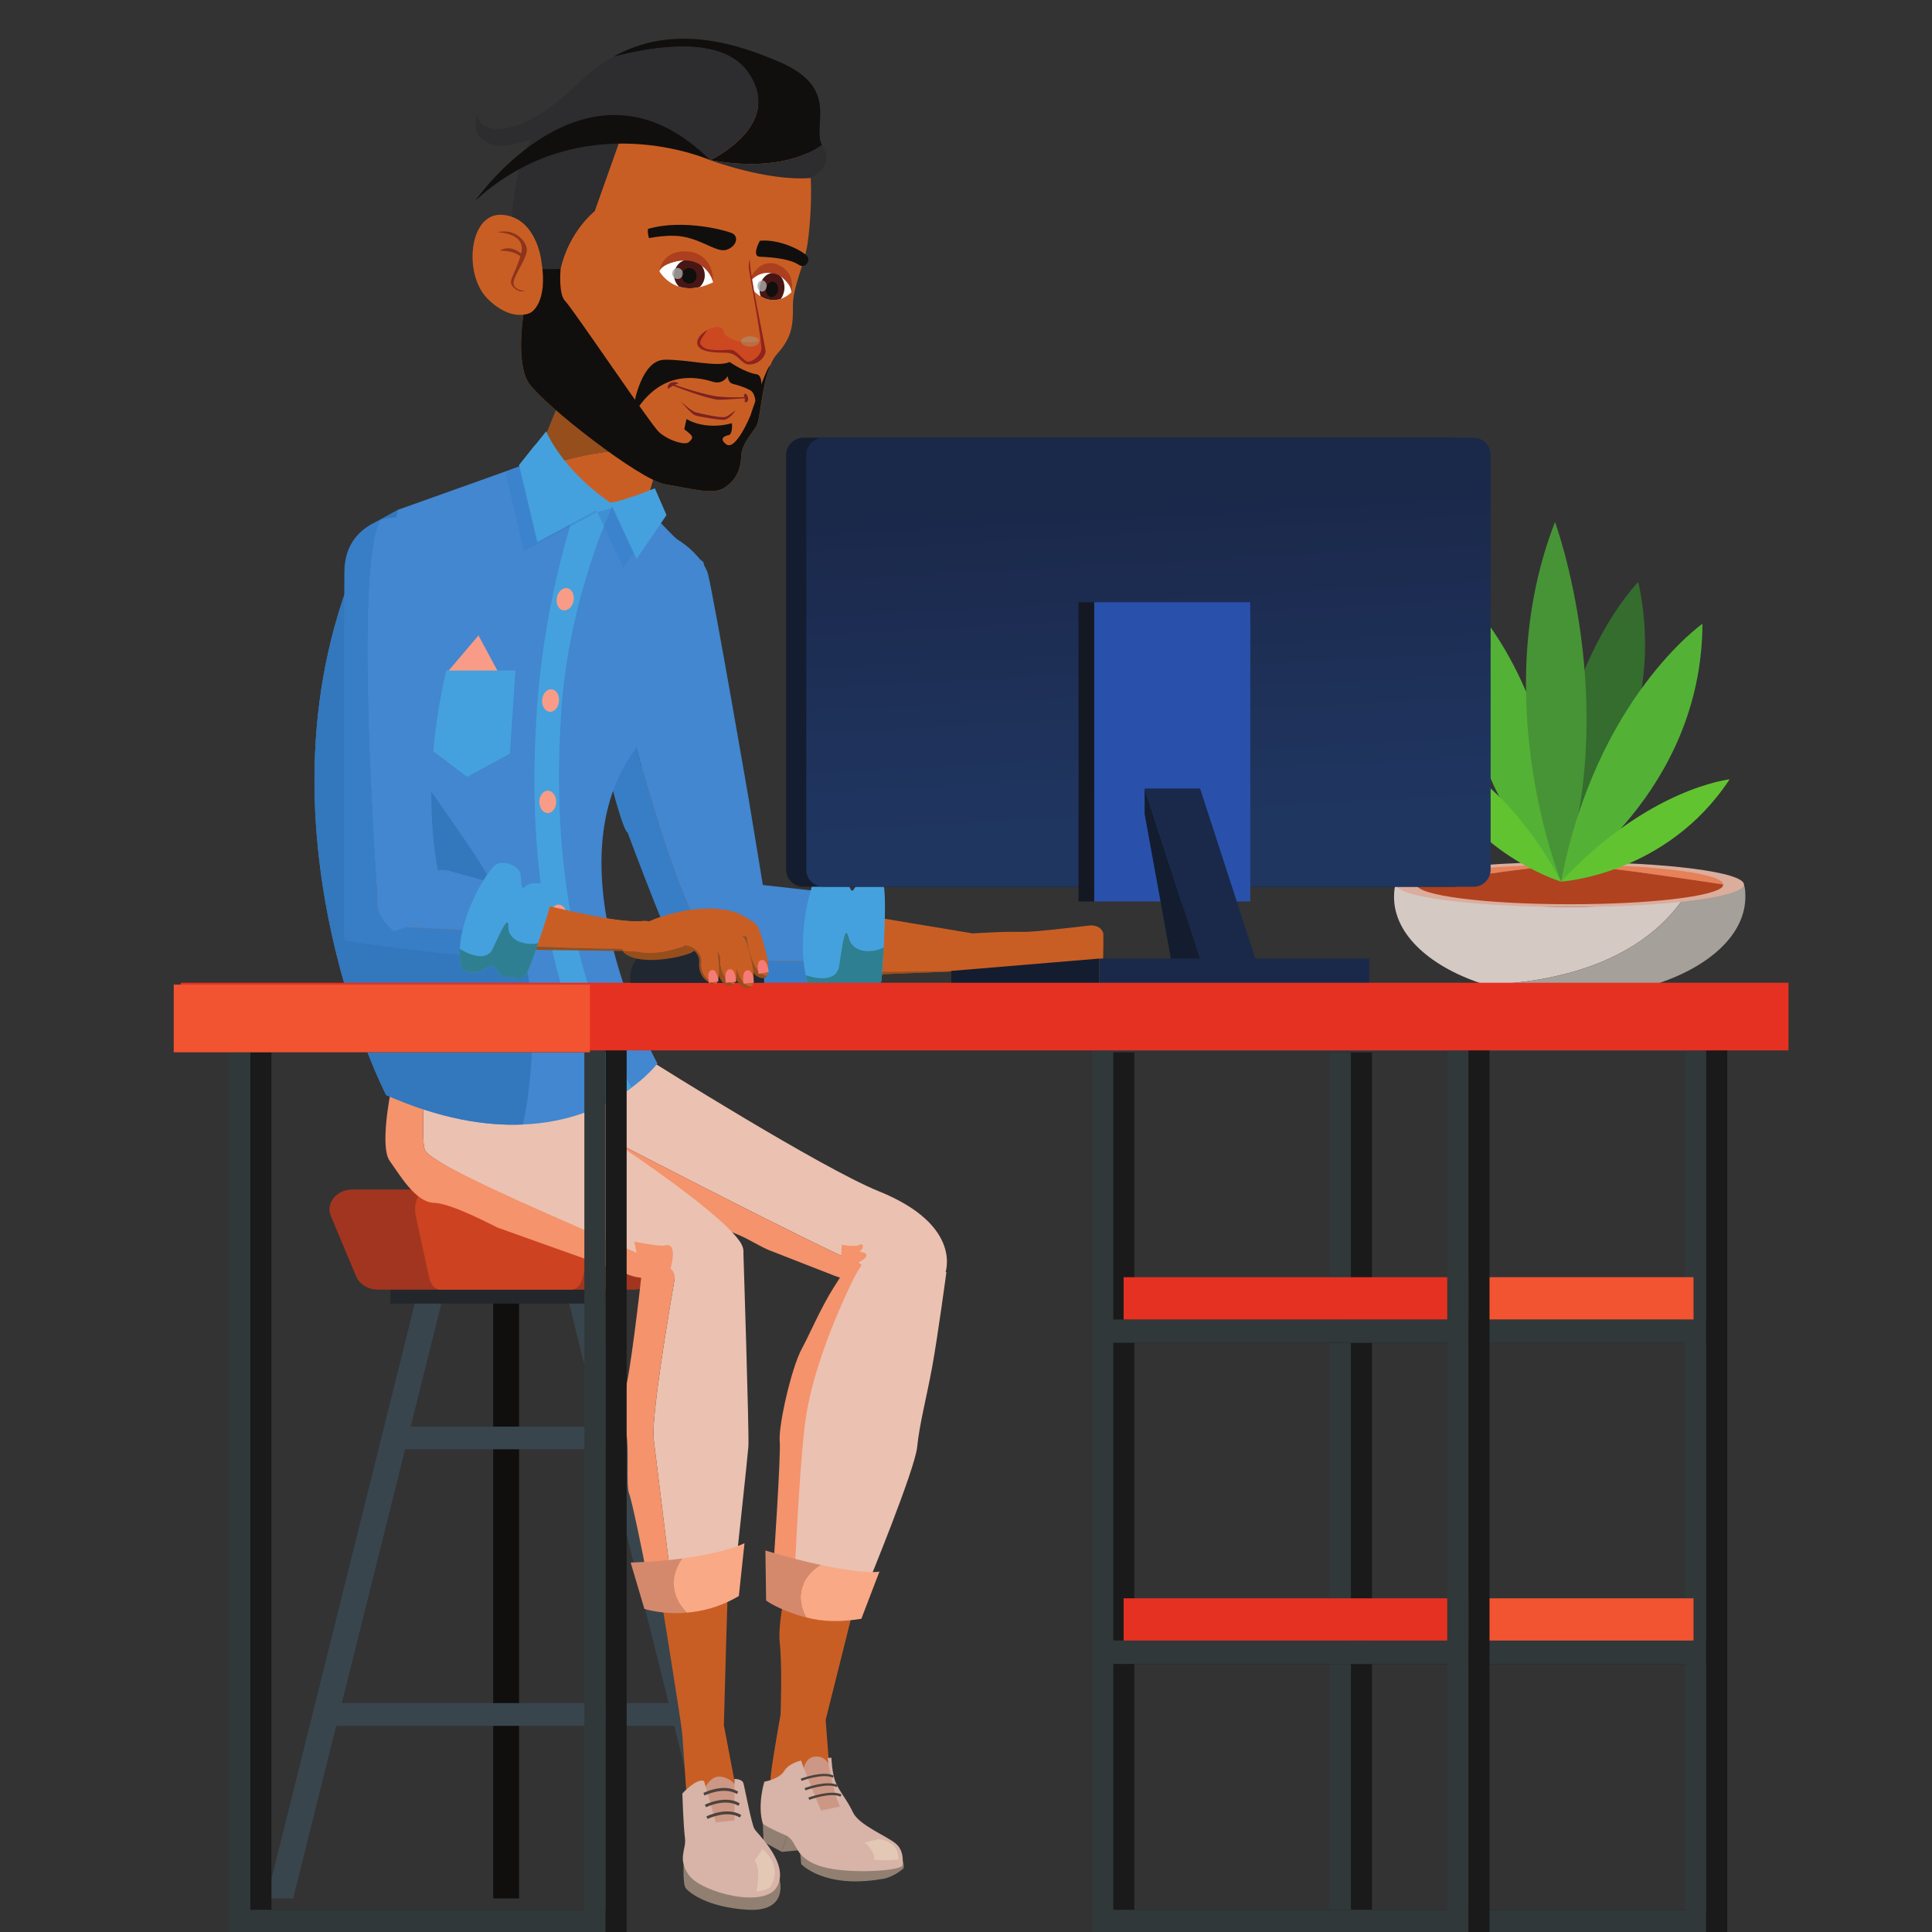 <svg xmlns="http://www.w3.org/2000/svg" xmlns:xlink="http://www.w3.org/1999/xlink" width="80" zoomAndPan="magnify" viewBox="0 0 60 60" height="80" preserveAspectRatio="xMidYMid meet" version="1.0"><rect x="0" y="0" width="60" height="60" fill="#333333" stroke="none"/><defs><clipPath id="3ead59be21"><path d="M 25.027 13.449 L 46.328 13.449 L 46.328 27.68 L 25.027 27.68 Z M 25.027 13.449 " clip-rule="nonzero"/></clipPath><clipPath id="62196a6d66"><path d="M 45.758 13.594 L 25.574 13.594 C 25.281 13.594 25.039 13.836 25.039 14.129 L 25.039 27.004 C 25.039 27.301 25.281 27.539 25.574 27.539 L 45.758 27.539 C 46.055 27.539 46.293 27.301 46.293 27.004 L 46.293 14.129 C 46.293 13.836 46.055 13.594 45.758 13.594 Z M 45.758 13.594 " clip-rule="nonzero"/></clipPath><clipPath id="a9b4729b86"><path d="M 45.758 13.594 L 25.574 13.594 C 25.281 13.594 25.039 13.836 25.039 14.129 L 25.039 27.004 C 25.039 27.301 25.281 27.539 25.574 27.539 L 45.758 27.539 C 46.055 27.539 46.293 27.301 46.293 27.004 L 46.293 14.129 C 46.293 13.836 46.055 13.594 45.758 13.594 " clip-rule="nonzero"/></clipPath><clipPath id="60c01a9491"><path d="M 46.23 12.426 L 24.262 13.637 L 25.105 28.711 L 47.07 27.496 Z M 46.23 12.426 " clip-rule="nonzero"/></clipPath><linearGradient x1="-0.179" gradientTransform="matrix(0.597, 10.699, -10.752, 0.594, 35.356, 14.946)" y1="0" x2="1.23" gradientUnits="userSpaceOnUse" y2="0" id="3e7d8cf465"><stop stop-opacity="1" stop-color="rgb(10.199%, 16.1%, 28.999%)" offset="0"/><stop stop-opacity="1" stop-color="rgb(10.199%, 16.1%, 28.999%)" offset="0.125"/><stop stop-opacity="1" stop-color="rgb(10.199%, 16.1%, 28.999%)" offset="0.156"/><stop stop-opacity="1" stop-color="rgb(10.199%, 16.1%, 29.005%)" offset="0.172"/><stop stop-opacity="1" stop-color="rgb(10.199%, 16.1%, 29.205%)" offset="0.188"/><stop stop-opacity="1" stop-color="rgb(10.223%, 16.1%, 29.399%)" offset="0.195"/><stop stop-opacity="1" stop-color="rgb(10.423%, 16.1%, 29.417%)" offset="0.203"/><stop stop-opacity="1" stop-color="rgb(10.599%, 16.113%, 29.617%)" offset="0.211"/><stop stop-opacity="1" stop-color="rgb(10.599%, 16.313%, 29.803%)" offset="0.219"/><stop stop-opacity="1" stop-color="rgb(10.599%, 16.499%, 30.003%)" offset="0.234"/><stop stop-opacity="1" stop-color="rgb(10.599%, 16.499%, 30.214%)" offset="0.25"/><stop stop-opacity="1" stop-color="rgb(10.599%, 16.51%, 30.415%)" offset="0.258"/><stop stop-opacity="1" stop-color="rgb(10.599%, 16.71%, 30.6%)" offset="0.266"/><stop stop-opacity="1" stop-color="rgb(10.599%, 16.899%, 30.621%)" offset="0.281"/><stop stop-opacity="1" stop-color="rgb(10.616%, 16.899%, 30.821%)" offset="0.289"/><stop stop-opacity="1" stop-color="rgb(10.815%, 16.899%, 31%)" offset="0.297"/><stop stop-opacity="1" stop-color="rgb(10.999%, 16.899%, 31.007%)" offset="0.305"/><stop stop-opacity="1" stop-color="rgb(10.999%, 16.902%, 31.207%)" offset="0.312"/><stop stop-opacity="1" stop-color="rgb(10.999%, 17.102%, 31.4%)" offset="0.316"/><stop stop-opacity="1" stop-color="rgb(10.999%, 17.299%, 31.4%)" offset="0.32"/><stop stop-opacity="1" stop-color="rgb(10.999%, 17.299%, 31.409%)" offset="0.328"/><stop stop-opacity="1" stop-color="rgb(10.999%, 17.299%, 31.609%)" offset="0.344"/><stop stop-opacity="1" stop-color="rgb(10.999%, 17.299%, 31.812%)" offset="0.359"/><stop stop-opacity="1" stop-color="rgb(11.006%, 17.305%, 32.011%)" offset="0.375"/><stop stop-opacity="1" stop-color="rgb(11.208%, 17.465%, 32.349%)" offset="0.406"/><stop stop-opacity="1" stop-color="rgb(11.4%, 17.81%, 32.512%)" offset="0.422"/><stop stop-opacity="1" stop-color="rgb(11.4%, 17.999%, 32.715%)" offset="0.438"/><stop stop-opacity="1" stop-color="rgb(11.4%, 17.999%, 33.102%)" offset="0.441"/><stop stop-opacity="1" stop-color="rgb(11.4%, 17.999%, 33.299%)" offset="0.445"/><stop stop-opacity="1" stop-color="rgb(11.4%, 17.999%, 33.299%)" offset="0.453"/><stop stop-opacity="1" stop-color="rgb(11.409%, 18.008%, 33.299%)" offset="0.469"/><stop stop-opacity="1" stop-color="rgb(11.609%, 18.208%, 33.304%)" offset="0.477"/><stop stop-opacity="1" stop-color="rgb(11.8%, 18.399%, 33.504%)" offset="0.484"/><stop stop-opacity="1" stop-color="rgb(11.8%, 18.407%, 33.707%)" offset="0.5"/><stop stop-opacity="1" stop-color="rgb(11.8%, 18.607%, 33.907%)" offset="0.516"/><stop stop-opacity="1" stop-color="rgb(11.8%, 18.799%, 34.125%)" offset="0.523"/><stop stop-opacity="1" stop-color="rgb(11.8%, 18.799%, 34.325%)" offset="0.531"/><stop stop-opacity="1" stop-color="rgb(11.8%, 18.805%, 34.499%)" offset="0.547"/><stop stop-opacity="1" stop-color="rgb(11.8%, 19.005%, 34.5%)" offset="0.562"/><stop stop-opacity="1" stop-color="rgb(11.8%, 19.199%, 34.605%)" offset="0.57"/><stop stop-opacity="1" stop-color="rgb(11.8%, 19.199%, 34.805%)" offset="0.578"/><stop stop-opacity="1" stop-color="rgb(11.8%, 19.203%, 34.904%)" offset="0.594"/><stop stop-opacity="1" stop-color="rgb(11.8%, 19.405%, 35.104%)" offset="0.609"/><stop stop-opacity="1" stop-color="rgb(11.8%, 19.6%, 35.32%)" offset="0.617"/><stop stop-opacity="1" stop-color="rgb(11.8%, 19.6%, 35.519%)" offset="0.625"/><stop stop-opacity="1" stop-color="rgb(11.8%, 19.609%, 35.71%)" offset="0.656"/><stop stop-opacity="1" stop-color="rgb(11.8%, 19.809%, 35.913%)" offset="0.688"/><stop stop-opacity="1" stop-color="rgb(11.8%, 20.021%, 36.302%)" offset="0.691"/><stop stop-opacity="1" stop-color="rgb(11.8%, 20.044%, 36.499%)" offset="0.695"/><stop stop-opacity="1" stop-color="rgb(11.809%, 20.221%, 36.499%)" offset="0.703"/><stop stop-opacity="1" stop-color="rgb(12.009%, 20.399%, 36.507%)" offset="0.719"/><stop stop-opacity="1" stop-color="rgb(12.199%, 20.399%, 36.707%)" offset="0.734"/><stop stop-opacity="1" stop-color="rgb(12.199%, 20.413%, 36.914%)" offset="0.75"/><stop stop-opacity="1" stop-color="rgb(12.199%, 20.613%, 37.115%)" offset="0.766"/><stop stop-opacity="1" stop-color="rgb(12.199%, 20.799%, 37.451%)" offset="0.781"/><stop stop-opacity="1" stop-color="rgb(12.199%, 20.804%, 37.599%)" offset="0.797"/><stop stop-opacity="1" stop-color="rgb(12.199%, 21.004%, 37.599%)" offset="0.812"/><stop stop-opacity="1" stop-color="rgb(12.199%, 21.199%, 37.704%)" offset="0.82"/><stop stop-opacity="1" stop-color="rgb(12.199%, 21.199%, 37.904%)" offset="0.828"/><stop stop-opacity="1" stop-color="rgb(12.199%, 21.199%, 37.999%)" offset="0.844"/><stop stop-opacity="1" stop-color="rgb(12.199%, 21.199%, 37.999%)" offset="0.875"/><stop stop-opacity="1" stop-color="rgb(12.199%, 21.199%, 37.999%)" offset="1"/></linearGradient><clipPath id="648b92dbc1"><path d="M 5.344 30 L 55.594 30 L 55.594 33 L 5.344 33 Z M 5.344 30 " clip-rule="nonzero"/></clipPath><clipPath id="b577c2f248"><path d="M 5.344 30 L 19 30 L 19 33 L 5.344 33 Z M 5.344 30 " clip-rule="nonzero"/></clipPath></defs><path fill="#39454d" d="M 23.098 58.957 L 22.273 58.957 L 17.531 39.898 L 18.316 39.738 L 23.098 58.957 " fill-opacity="1" fill-rule="nonzero"/><path fill="#39454d" d="M 8.281 58.957 L 9.105 58.957 L 13.852 39.898 L 13.066 39.738 L 8.281 58.957 " fill-opacity="1" fill-rule="nonzero"/><path fill="#100f0d" d="M 16.121 40.168 L 16.121 58.957 L 15.316 58.957 L 15.316 40.168 L 16.121 40.168 " fill-opacity="1" fill-rule="nonzero"/><path fill="#23272b" d="M 19.309 40.484 L 12.125 40.484 L 12.125 39.273 L 19.309 39.273 L 19.309 40.484 " fill-opacity="1" fill-rule="nonzero"/><path fill="#39454d" d="M 18.953 45.008 L 12.141 45.008 L 12.141 44.305 L 18.953 44.305 L 18.953 45.008 " fill-opacity="1" fill-rule="nonzero"/><path fill="#39454d" d="M 21.211 53.598 L 9.871 53.598 L 9.871 52.891 L 21.211 52.891 L 21.211 53.598 " fill-opacity="1" fill-rule="nonzero"/><path fill="#a2351f" d="M 21.125 37.301 C 21.008 37.078 20.758 36.941 20.473 36.941 L 10.949 36.941 C 10.664 36.941 10.418 37.078 10.297 37.301 C 10.219 37.449 10.211 37.613 10.277 37.77 L 11.062 39.645 C 11.168 39.887 11.438 40.051 11.734 40.051 L 19.688 40.051 C 19.984 40.051 20.254 39.887 20.359 39.645 L 21.145 37.77 C 21.211 37.613 21.203 37.449 21.125 37.301 " fill-opacity="1" fill-rule="nonzero"/><path fill="#cd4221" d="M 18.5 37.301 C 18.438 37.078 18.309 36.941 18.164 36.941 L 13.258 36.941 C 13.113 36.941 12.984 37.078 12.926 37.301 C 12.883 37.449 12.879 37.613 12.914 37.77 L 13.32 39.645 C 13.371 39.887 13.512 40.051 13.664 40.051 L 17.758 40.051 C 17.914 40.051 18.051 39.887 18.105 39.645 L 18.508 37.77 C 18.543 37.613 18.539 37.449 18.5 37.301 " fill-opacity="1" fill-rule="nonzero"/><path fill="#c95e24" d="M 26.801 48.785 L 24.621 48.371 C 24.621 48.371 24.129 50.246 24.215 51.008 C 24.297 51.766 24.242 53.242 24.242 53.242 C 24.242 53.242 23.977 54.715 23.934 55.172 C 23.895 55.625 24.215 55.723 24.215 55.723 L 25.68 55.383 L 25.762 54.945 C 25.762 54.945 25.676 53.918 25.641 53.414 L 26.801 48.785 " fill-opacity="1" fill-rule="nonzero"/><path fill="#918071" d="M 24.836 57.414 L 24.883 57.891 C 24.883 57.891 25.59 58.664 27.383 58.355 C 27.383 58.355 27.695 58.336 28.062 58.023 C 28.062 58.023 28.102 57.773 27.957 57.711 C 27.816 57.652 24.836 57.414 24.836 57.414 " fill-opacity="1" fill-rule="nonzero"/><path fill="#918071" d="M 23.691 56.645 L 23.715 57.203 L 24.281 57.512 L 24.453 56.961 L 23.691 56.645 " fill-opacity="1" fill-rule="nonzero"/><path fill="#918071" d="M 24.816 57.461 L 24.281 57.512 L 24.453 56.961 L 24.703 57.082 L 24.816 57.461 " fill-opacity="1" fill-rule="nonzero"/><path fill="#cd9786" d="M 24.93 55.098 C 24.93 55.098 24.941 54.598 25.297 54.555 C 25.621 54.516 25.727 54.777 25.793 54.859 L 26.152 56.164 L 25.34 56.293 L 24.93 55.098 " fill-opacity="1" fill-rule="nonzero"/><path fill="#d7b3a8" d="M 23.738 55.332 C 23.738 55.332 23.512 56.043 23.691 56.645 C 23.691 56.645 23.965 56.816 24.375 56.984 C 24.785 57.156 24.609 57.625 25.379 57.922 C 26.148 58.219 27.863 58.117 28.02 57.949 C 28.02 57.949 28.121 57.512 27.824 57.258 C 27.523 57.008 26.672 56.68 26.488 56.281 C 26.301 55.883 26.059 55.625 25.945 55.336 C 25.836 55.047 25.82 54.586 25.82 54.586 L 25.703 54.598 C 25.703 54.598 25.848 55.602 26.086 56.105 L 25.496 56.227 C 25.496 56.227 24.922 54.836 24.879 54.676 C 24.879 54.676 24.504 54.75 24.355 55 C 24.207 55.25 23.738 55.332 23.738 55.332 " fill-opacity="1" fill-rule="nonzero"/><path fill="#e2c8b5" d="M 27.5 57.773 C 27.309 57.773 27.16 57.758 27.16 57.758 C 27.156 57.449 26.852 57.219 26.852 57.219 L 27.293 57.113 C 27.293 57.113 27.5 57.133 27.691 57.262 C 27.914 57.418 27.906 57.746 27.906 57.746 C 27.77 57.766 27.625 57.773 27.5 57.773 " fill-opacity="1" fill-rule="nonzero"/><path fill="#4c433c" d="M 24.895 55.305 L 24.867 55.238 C 24.895 55.227 25.562 54.98 25.895 55.145 L 25.863 55.207 C 25.559 55.059 24.898 55.305 24.895 55.305 " fill-opacity="1" fill-rule="nonzero"/><path fill="#4c433c" d="M 25.012 55.602 L 24.988 55.531 C 25.016 55.52 25.684 55.273 26.016 55.438 L 25.98 55.5 C 25.68 55.355 25.02 55.598 25.012 55.602 " fill-opacity="1" fill-rule="nonzero"/><path fill="#4c433c" d="M 25.133 55.895 L 25.105 55.824 C 25.137 55.816 25.805 55.566 26.133 55.73 L 26.102 55.797 C 25.801 55.648 25.141 55.891 25.133 55.895 " fill-opacity="1" fill-rule="nonzero"/><path fill="#ebc1b1" d="M 26.699 39.262 C 26.535 39.293 26.363 39.371 26.199 39.508 C 26.199 39.508 24.578 42.035 24.434 44.969 C 24.379 46.055 24.297 47.543 24.215 48.988 C 24.332 49.027 24.484 49.07 24.664 49.113 C 25.215 49.25 26.031 49.375 26.926 49.258 C 26.926 49.258 28.418 45.637 28.484 44.934 C 28.555 44.23 28.762 43.457 28.945 42.477 C 29.125 41.496 29.391 39.508 29.391 39.508 C 29.391 39.508 27.406 39.121 26.699 39.262 " fill-opacity="1" fill-rule="nonzero"/><path fill="#c95e24" d="M 22.48 53.574 C 22.48 53.574 22.605 48.941 22.637 48.391 C 22.664 47.836 20.363 48.59 20.363 48.59 C 20.363 48.59 21.16 53.465 21.191 53.879 L 21.328 55.836 L 22.887 55.715 L 22.48 53.574 " fill-opacity="1" fill-rule="nonzero"/><path fill="#cd9786" d="M 21.797 55.734 C 21.797 55.734 22 55.117 22.387 55.176 C 22.773 55.234 22.906 55.539 22.914 55.57 C 22.918 55.598 22.996 57.137 22.996 57.137 L 22.148 56.945 L 21.797 55.734 " fill-opacity="1" fill-rule="nonzero"/><path fill="#918071" d="M 21.23 57.91 C 21.23 57.91 21.203 58.52 21.297 58.641 C 21.391 58.758 21.93 59.23 23.219 59.309 C 24.504 59.383 24.211 58.379 24.211 58.379 L 21.23 57.91 " fill-opacity="1" fill-rule="nonzero"/><path fill="#d7b3a8" d="M 21.191 55.699 C 21.191 55.699 21.648 55.199 21.867 55.316 L 22.23 56.594 L 22.809 56.535 L 22.809 55.246 C 22.809 55.246 23.043 55.242 23.086 55.375 C 23.129 55.512 23.336 56.648 23.434 56.805 C 23.527 56.957 24.523 57.875 24.137 58.586 C 23.75 59.297 21.77 58.762 21.398 58.238 C 21.023 57.719 21.32 57.438 21.273 57.086 C 21.223 56.723 21.191 55.699 21.191 55.699 " fill-opacity="1" fill-rule="nonzero"/><path fill="#4c433c" d="M 21.879 55.762 L 21.844 55.684 C 21.867 55.668 22.484 55.367 22.926 55.641 L 22.887 55.715 C 22.48 55.469 21.883 55.758 21.879 55.762 " fill-opacity="1" fill-rule="nonzero"/><path fill="#4c433c" d="M 21.926 56.125 L 21.891 56.047 C 21.914 56.035 22.531 55.734 22.973 56.004 L 22.934 56.082 C 22.527 55.832 21.93 56.121 21.926 56.125 " fill-opacity="1" fill-rule="nonzero"/><path fill="#4c433c" d="M 21.973 56.488 L 21.938 56.41 C 21.961 56.398 22.578 56.098 23.02 56.367 L 22.977 56.445 C 22.574 56.195 21.977 56.488 21.973 56.488 " fill-opacity="1" fill-rule="nonzero"/><path fill="#ebc1b1" d="M 23.086 38.875 L 21.246 38.648 L 21.066 39.066 C 21.066 39.066 20.199 43.863 20.301 44.699 L 20.852 49.18 C 21.371 49.188 22.098 49.082 22.855 48.59 C 22.855 48.59 23.215 45.281 23.242 44.922 C 23.27 44.562 23.086 38.875 23.086 38.875 " fill-opacity="1" fill-rule="nonzero"/><path fill="#f4936c" d="M 21.246 38.648 L 20.039 38.602 C 20.039 38.602 19.984 39.055 19.91 39.707 C 19.867 40.102 19.543 42.898 19.406 43.176 C 19.262 43.473 19.238 43.789 19.406 44.301 C 19.574 44.809 19.422 46.102 19.539 46.391 C 19.629 46.617 19.938 48.137 20.066 48.789 C 20.086 48.887 20.105 48.984 20.125 49.086 C 20.215 49.109 20.477 49.176 20.852 49.18 L 20.301 44.699 C 20.199 43.863 21.066 39.066 21.066 39.066 L 21.246 38.648 " fill-opacity="1" fill-rule="nonzero"/><path fill="#e2c8b5" d="M 23.488 58.742 C 23.488 58.742 23.652 58.016 23.434 57.789 L 23.68 57.426 C 23.68 57.426 24.344 57.914 23.922 58.609 C 23.922 58.609 23.73 58.734 23.488 58.742 " fill-opacity="1" fill-rule="nonzero"/><path fill="#ebc1b1" d="M 29.348 39.566 C 29.348 39.566 27.305 39.664 26.586 39.457 L 26.762 39.281 C 25.367 38.719 18.109 34.945 18.109 34.945 L 17.676 35.32 C 17.652 35.289 17.637 35.258 17.621 35.23 C 17.102 34.094 20.301 33.004 20.301 33.004 C 20.301 33.004 25.5 36.273 27.293 36.996 C 29.957 38.074 29.348 39.566 29.348 39.566 " fill-opacity="1" fill-rule="nonzero"/><path fill="#f4936c" d="M 26.762 39.281 L 26.445 39.785 C 26.176 39.711 25.922 39.629 25.742 39.551 C 25.633 39.508 25.348 39.398 24.949 39.242 C 24.668 39.133 24.266 38.977 23.891 38.828 C 23.637 38.73 23.242 38.477 22.965 38.363 C 20.691 37.445 18.215 36.062 17.676 35.32 L 18.109 34.945 C 18.109 34.945 25.367 38.719 26.762 39.281 " fill-opacity="1" fill-rule="nonzero"/><path fill="#ebc1b1" d="M 20.949 39.691 C 20.965 39.625 20.926 39.469 20.824 39.402 C 20.684 39.312 13.625 36.402 13.207 35.738 C 13.09 35.551 13.172 34.5 13.133 34.055 C 14.145 33.531 15.98 33.871 16.641 34.023 C 17.223 34.156 22.488 37.59 23.031 38.648 C 23.402 39.367 21.922 39.742 20.949 39.691 " fill-opacity="1" fill-rule="nonzero"/><path fill="#f4936c" d="M 13.207 35.738 C 13.09 35.551 13.172 34.5 13.133 34.055 C 12.766 34.246 12.09 33.707 12.129 33.93 C 12.129 33.93 11.789 35.617 12.102 36.051 C 12.414 36.488 12.906 37.34 13.477 37.355 C 14.047 37.375 15.348 38.082 15.453 38.125 C 15.531 38.156 18.039 39.047 19.191 39.457 C 19.336 39.516 19.453 39.562 19.543 39.598 C 19.617 39.625 19.691 39.645 19.766 39.66 C 20.098 39.73 20.41 39.66 20.789 39.68 C 20.805 39.613 20.824 39.52 20.824 39.426 C 20.824 39.258 13.625 36.402 13.207 35.738 " fill-opacity="1" fill-rule="nonzero"/><path fill="#f4936c" d="M 26.699 39.262 C 26.535 39.293 26.363 39.371 26.199 39.508 C 26.199 39.508 26.082 39.676 25.898 39.973 C 25.496 40.605 25.133 41.461 24.898 41.891 C 24.566 42.512 24.172 44.293 24.215 44.75 C 24.254 45.203 24.027 48.516 24.027 48.516 L 24.215 48.988 C 24.332 49.027 24.484 49.07 24.664 49.113 C 24.758 47.172 24.875 45.18 25 44.211 C 25.285 41.957 26.727 39.281 26.727 39.281 L 26.699 39.262 " fill-opacity="1" fill-rule="nonzero"/><path fill="#f9a986" d="M 27.312 48.805 L 26.75 50.273 C 26.035 50.383 25.551 50.363 25.035 50.23 C 24.469 49.16 25.496 48.602 25.496 48.602 C 26.977 48.914 27.312 48.805 27.312 48.805 " fill-opacity="1" fill-rule="nonzero"/><path fill="#d5896c" d="M 25.035 50.23 C 24.211 50.016 23.793 49.707 23.793 49.707 L 23.77 48.152 C 24.434 48.355 25.008 48.5 25.496 48.602 C 25.496 48.602 24.469 49.16 25.035 50.23 " fill-opacity="1" fill-rule="nonzero"/><path fill="#f9a986" d="M 23.121 47.926 L 22.945 49.566 C 22.371 49.906 21.809 50.043 21.328 50.082 C 20.504 49.254 21.199 48.398 21.199 48.398 C 22.559 48.215 23.121 47.926 23.121 47.926 " fill-opacity="1" fill-rule="nonzero"/><path fill="#d5896c" d="M 21.328 50.082 C 20.559 50.148 20.012 49.965 20.012 49.965 L 19.586 48.527 C 20.219 48.508 20.754 48.457 21.199 48.398 C 21.199 48.398 20.504 49.254 21.328 50.082 " fill-opacity="1" fill-rule="nonzero"/><path fill="#f4936c" d="M 19.699 38.559 C 19.699 38.559 20.496 38.723 20.641 38.68 C 20.781 38.641 21.133 38.617 20.656 39.922 C 20.18 41.227 19.699 38.559 19.699 38.559 " fill-opacity="1" fill-rule="nonzero"/><path fill="#f4936c" d="M 26.145 38.66 C 26.145 38.66 26.586 38.734 26.691 38.66 C 26.797 38.59 26.848 38.734 26.734 38.828 C 26.617 38.918 26.906 38.848 26.91 38.992 C 26.914 39.137 26.227 39.395 26.145 39.551 C 26.059 39.707 26.145 38.66 26.145 38.66 " fill-opacity="1" fill-rule="nonzero"/><path fill="#c95e24" d="M 22.5 23.203 L 23.48 27.867 L 21.629 28.465 L 21.285 23.477 L 22.5 23.203 " fill-opacity="1" fill-rule="nonzero"/><path fill="#964e1d" d="M 21.285 23.477 L 21.629 28.465 L 20.984 28.672 L 19.57 23.855 L 21.285 23.477 " fill-opacity="1" fill-rule="nonzero"/><path fill="#c95e24" d="M 30.207 28.988 L 30.875 30.121 L 30.289 30.133 C 29.863 30.168 22.5 30.469 21.922 30.316 C 21.324 30.156 20.984 28.672 20.984 28.672 L 21.629 28.465 L 23.48 27.867 L 30.207 28.988 " fill-opacity="1" fill-rule="nonzero"/><path fill="#964e1d" d="M 30.289 30.133 C 29.863 30.168 22.5 30.469 21.922 30.316 C 21.324 30.156 20.984 28.672 20.984 28.672 L 21.629 28.465 C 21.629 28.465 21.738 29.328 22.066 29.836 C 22.387 30.328 29.855 30.16 30.289 30.133 " fill-opacity="1" fill-rule="nonzero"/><path fill="#964e1d" d="M 33.312 29.863 L 33.102 30.242 L 33.309 30.855 L 34.004 30.641 L 33.609 29.852 L 33.312 29.863 " fill-opacity="1" fill-rule="nonzero"/><path fill="#c95e24" d="M 34.168 28.832 L 33.93 29.191 L 33.391 30.012 L 33.367 30.02 C 33.172 30.105 31.781 30.699 31.449 30.707 C 31.094 30.715 30.93 30.266 30.922 30.227 L 30.648 30.125 L 30.246 29.102 L 30.207 28.988 C 30.207 28.988 30.5 28.969 30.875 28.953 C 31.363 28.93 31.52 28.941 31.805 28.941 C 32.09 28.945 33.215 28.816 33.84 28.742 C 33.859 28.738 34.02 28.727 34.141 28.812 L 34.168 28.832 " fill-opacity="1" fill-rule="nonzero"/><path fill="#c95e24" d="M 34.266 28.992 L 34.266 29.379 C 34.266 29.379 34.242 30.664 34.234 30.895 C 34.227 31.121 32.973 31.059 32.973 31.059 C 32.973 31.059 32.734 30.348 33.105 30.16 C 33.48 29.973 33.328 30.738 33.328 30.738 L 33.539 30.527 C 33.539 30.527 33.445 30.258 33.367 30.02 C 33.309 29.855 33.262 29.703 33.258 29.688 L 34.141 28.812 L 34.168 28.832 C 34.211 28.871 34.246 28.922 34.266 28.992 " fill-opacity="1" fill-rule="nonzero"/><path fill="#c95e24" d="M 31.629 30.676 C 31.629 30.676 33.84 31.328 34.277 31.133 C 34.711 30.934 34.34 30.391 34.004 30.406 C 33.668 30.422 32.504 30.023 32.504 30.023 L 31.629 30.676 " fill-opacity="1" fill-rule="nonzero"/><path fill="#4287cf" d="M 23.691 27.484 C 23.691 27.484 22.875 28.688 22.203 29.527 C 21.23 28.559 20.199 24.793 19.426 22.062 C 18.781 19.797 19.539 17.504 19.984 16.438 C 20.918 16.406 21.863 17.309 21.992 17.844 C 22.207 18.754 23.258 24.852 23.258 24.852 L 23.691 27.484 " fill-opacity="1" fill-rule="nonzero"/><path fill="#4287cf" d="M 27.426 27.906 L 27.301 29.832 C 25.793 29.855 23.32 29.875 22.59 29.754 C 22.367 29.719 22.137 29.504 21.91 29.156 C 22.449 28.363 23.184 27.473 23.184 27.473 L 23.691 27.484 L 27.426 27.906 " fill-opacity="1" fill-rule="nonzero"/><path fill="#387ec6" d="M 27.301 29.832 L 27.258 30.48 C 27.258 30.48 21.586 30.672 21.363 30.312 C 21.277 30.168 21.547 29.684 21.91 29.156 C 22.137 29.504 22.367 29.719 22.59 29.754 C 23.32 29.875 25.793 29.855 27.301 29.832 " fill-opacity="1" fill-rule="nonzero"/><path fill="#387ec6" d="M 22.203 29.527 C 21.812 30.016 21.469 30.379 21.363 30.312 C 21.078 30.129 19.488 25.848 19.488 25.848 C 19.297 25.883 17.758 20.312 18.426 17.922 C 18.625 17.219 19.004 16.797 19.449 16.574 C 19.625 16.488 19.805 16.445 19.984 16.438 C 19.539 17.504 18.781 19.797 19.426 22.062 C 20.199 24.793 21.23 28.559 22.203 29.527 " fill-opacity="1" fill-rule="nonzero"/><path fill="#45a1dd" d="M 26.254 27.188 C 26.371 27.414 26.406 27.812 26.527 27.602 C 26.688 27.316 27.258 27.309 27.41 27.426 C 27.516 27.508 27.488 28.574 27.445 29.426 C 27.422 29.824 27.398 30.176 27.383 30.355 C 27.328 30.91 27.117 30.773 26.734 30.848 C 26.355 30.926 26.309 30.324 26.012 30.73 C 25.715 31.137 25.258 30.953 25.258 30.953 C 25.148 30.75 25.074 30.523 25.023 30.285 C 24.734 28.957 25.219 27.281 25.418 27.082 C 25.656 26.852 26.141 26.961 26.254 27.188 " fill-opacity="1" fill-rule="nonzero"/><path fill="#2e7f91" d="M 26.363 29.133 C 26.457 29.531 26.965 29.656 27.445 29.426 C 27.422 29.824 27.398 30.176 27.383 30.355 C 27.328 30.91 27.117 30.773 26.734 30.848 C 26.355 30.926 26.309 30.324 26.012 30.73 C 25.715 31.137 25.258 30.953 25.258 30.953 C 25.148 30.75 25.074 30.523 25.023 30.285 C 25.023 30.285 25.965 30.637 26.062 29.992 C 26.16 29.348 26.246 28.652 26.363 29.133 " fill-opacity="1" fill-rule="nonzero"/><path fill="#d5c9c4" d="M 52.312 27.855 C 51.539 29.008 49.832 30.441 46.141 30.586 C 44.445 30.059 43.293 29.035 43.293 27.859 C 43.293 27.695 43.312 27.535 43.355 27.379 C 44.734 27.867 46.641 28.168 48.746 28.168 C 50.035 28.168 51.25 28.055 52.312 27.855 " fill-opacity="1" fill-rule="nonzero"/><path fill="#a5a099" d="M 54.203 27.859 C 54.203 29.574 51.762 30.961 48.746 30.961 C 47.805 30.961 46.918 30.824 46.141 30.586 C 49.832 30.441 51.539 29.008 52.312 27.855 C 52.988 27.73 53.625 27.66 54.16 27.469 C 54.203 27.625 54.203 27.695 54.203 27.859 " fill-opacity="1" fill-rule="nonzero"/><path fill="#dbad9c" d="M 54.16 27.469 C 54.16 27.855 51.742 28.168 48.758 28.168 C 45.773 28.168 43.352 27.855 43.352 27.469 C 43.352 27.086 45.773 26.773 48.758 26.773 C 51.742 26.773 54.16 27.086 54.16 27.469 " fill-opacity="1" fill-rule="nonzero"/><path fill="#e68159" d="M 48.734 26.855 C 47.867 26.859 43.992 27.469 43.992 27.469 C 43.992 27.133 46.117 26.859 48.734 26.855 " fill-opacity="1" fill-rule="nonzero"/><path fill="#e68159" d="M 53.52 27.469 C 53.52 27.469 49.578 26.863 48.758 26.855 C 51.387 26.855 53.52 27.129 53.52 27.469 " fill-opacity="1" fill-rule="nonzero"/><path fill="#b0421f" d="M 53.52 27.469 L 53.496 27.535 C 53.246 27.844 51.219 28.082 48.758 28.082 C 46.125 28.082 43.992 27.809 43.992 27.469 C 43.992 27.469 47.867 26.859 48.734 26.855 L 48.758 26.855 C 49.578 26.863 53.52 27.469 53.52 27.469 " fill-opacity="1" fill-rule="nonzero"/><path fill="#346d2e" d="M 48.145 26.906 C 48.145 26.906 52.02 23.359 50.879 18.074 C 50.879 18.074 47.98 20.977 48.145 26.906 " fill-opacity="1" fill-rule="nonzero"/><path fill="#53b236" d="M 48.48 27.379 C 48.48 27.379 44.637 23.887 45.691 18.734 C 45.691 18.734 48.582 21.609 48.48 27.379 " fill-opacity="1" fill-rule="nonzero"/><path fill="#479436" d="M 48.48 27.379 C 48.48 27.379 46.156 21.68 48.293 16.211 C 48.293 16.211 50.367 21.863 48.48 27.379 " fill-opacity="1" fill-rule="nonzero"/><path fill="#62c331" d="M 48.48 27.379 C 48.48 27.379 45.234 26.414 44.16 23.078 C 44.16 23.078 46.672 23.945 48.48 27.379 " fill-opacity="1" fill-rule="nonzero"/><path fill="#53b236" d="M 48.48 27.379 C 48.48 27.379 52.852 24.613 52.871 19.371 C 52.871 19.371 49.566 21.691 48.48 27.379 " fill-opacity="1" fill-rule="nonzero"/><path fill="#62c331" d="M 48.48 27.379 C 48.48 27.379 51.746 27.188 53.715 24.203 C 53.715 24.203 51.195 24.469 48.48 27.379 " fill-opacity="1" fill-rule="nonzero"/><path fill="#4287cf" d="M 20.418 33.027 C 20.418 33.027 19.086 34.805 16.238 34.922 C 15.078 34.973 13.668 34.746 11.992 34.008 C 11.992 34.008 7.207 24.715 11.668 16.215 L 12.371 15.828 L 16.902 14.211 L 19.527 15.133 C 19.527 15.133 20.949 16.832 21.844 17.453 C 21.844 17.453 22.496 19.734 19.812 23.156 C 16.949 26.809 20.418 33.027 20.418 33.027 " fill-opacity="1" fill-rule="nonzero"/><path fill="#3377bc" d="M 16.539 31.887 C 16.52 33.242 16.398 34.219 16.238 34.922 C 15.078 34.973 13.668 34.746 11.992 34.008 C 11.992 34.008 7.207 24.715 11.668 16.215 L 12.371 15.828 C 11.785 17.605 11.129 20.473 12.102 22.449 C 13.598 25.5 16.594 27.84 16.539 31.887 " fill-opacity="1" fill-rule="nonzero"/><path fill="#45a1dd" d="M 19.613 33.777 C 19.414 33.926 19.176 34.078 18.898 34.227 C 16.547 29.887 16.461 25.219 16.672 22.062 C 16.918 18.387 17.949 15.574 17.988 15.465 L 19.07 15.598 C 19.062 15.621 17.668 18.496 17.43 22.094 C 17.23 25.156 17.32 29.594 19.613 33.777 " fill-opacity="1" fill-rule="nonzero"/><path fill="#f89c87" d="M 17.812 18.66 C 17.777 18.848 17.633 18.98 17.488 18.953 C 17.348 18.93 17.258 18.754 17.293 18.562 C 17.328 18.375 17.473 18.242 17.617 18.266 C 17.758 18.293 17.848 18.469 17.812 18.66 " fill-opacity="1" fill-rule="nonzero"/><path fill="#f89c87" d="M 17.359 21.777 C 17.344 21.969 17.215 22.117 17.07 22.105 C 16.926 22.09 16.82 21.926 16.836 21.734 C 16.855 21.539 16.984 21.395 17.129 21.406 C 17.277 21.422 17.379 21.586 17.359 21.777 " fill-opacity="1" fill-rule="nonzero"/><path fill="#f89c87" d="M 17.273 24.902 C 17.273 25.094 17.156 25.25 17.012 25.25 C 16.867 25.25 16.75 25.094 16.75 24.902 C 16.75 24.711 16.867 24.555 17.012 24.555 C 17.156 24.555 17.273 24.711 17.273 24.902 " fill-opacity="1" fill-rule="nonzero"/><path fill="#f89c87" d="M 17.613 28.434 C 17.621 28.625 17.512 28.785 17.367 28.793 C 17.223 28.801 17.098 28.648 17.09 28.457 C 17.082 28.262 17.191 28.102 17.336 28.094 C 17.48 28.09 17.605 28.238 17.613 28.434 " fill-opacity="1" fill-rule="nonzero"/><path fill="#f89c87" d="M 18.316 31.43 C 18.359 31.617 18.281 31.793 18.141 31.828 C 18 31.859 17.848 31.738 17.805 31.547 C 17.758 31.359 17.836 31.18 17.977 31.148 C 18.121 31.113 18.27 31.238 18.316 31.43 " fill-opacity="1" fill-rule="nonzero"/><path fill="#c95e24" d="M 20.527 14.07 L 20.145 15.375 L 18.961 15.617 C 18.199 15.34 17.605 14.797 17.238 14.379 C 18.074 14.121 19.348 13.844 20.527 14.07 " fill-opacity="1" fill-rule="nonzero"/><path fill="#964e1d" d="M 20.871 12.887 L 20.527 14.07 C 19.348 13.844 18.074 14.121 17.238 14.379 C 16.965 14.07 16.816 13.832 16.816 13.832 L 17.867 11.254 L 20.871 12.887 " fill-opacity="1" fill-rule="nonzero"/><path fill="#87c4e3" d="M 15.84 14.59 L 15.977 14.543 L 15.84 14.59 M 16.129 14.488 L 16.121 14.449 L 16.621 13.82 C 16.672 13.918 16.75 14.059 16.863 14.227 L 16.129 14.488 " fill-opacity="1" fill-rule="nonzero"/><path fill="#3c83cd" d="M 16.273 17.113 L 15.707 14.727 L 15.84 14.59 L 15.977 14.543 L 16.129 14.488 L 16.863 14.227 C 17.086 14.559 17.445 15.008 17.984 15.465 C 17.973 15.5 17.859 15.816 17.699 16.352 L 16.273 17.113 " fill-opacity="1" fill-rule="nonzero"/><path fill="#3e90d1" d="M 17.699 16.352 C 17.859 15.816 17.973 15.5 17.984 15.465 C 18.156 15.609 18.344 15.754 18.547 15.895 L 17.699 16.352 " fill-opacity="1" fill-rule="nonzero"/><path fill="#87c4e3" d="M 20.051 15.734 C 19.969 15.645 19.895 15.559 19.828 15.484 C 19.887 15.457 19.926 15.445 19.926 15.445 L 20.051 15.734 " fill-opacity="1" fill-rule="nonzero"/><path fill="#3c83cd" d="M 19.355 17.637 L 18.754 16.34 C 18.848 16.098 18.93 15.91 18.984 15.781 C 19.324 15.68 19.664 15.547 19.828 15.484 C 19.895 15.559 19.969 15.645 20.051 15.734 L 20.289 16.273 L 19.355 17.637 " fill-opacity="1" fill-rule="nonzero"/><path fill="#3e90d1" d="M 18.754 16.34 L 18.547 15.898 C 18.68 15.871 18.832 15.828 18.984 15.781 C 18.93 15.91 18.848 16.098 18.754 16.34 " fill-opacity="1" fill-rule="nonzero"/><path fill="#45a1dd" d="M 16.961 13.395 C 16.961 13.395 17.426 14.559 18.961 15.617 L 16.688 16.832 L 16.121 14.449 L 16.961 13.395 " fill-opacity="1" fill-rule="nonzero"/><path fill="#45a1dd" d="M 20.336 15.164 C 20.336 15.164 19.508 15.508 18.961 15.621 L 19.77 17.359 L 20.699 15.996 L 20.336 15.164 " fill-opacity="1" fill-rule="nonzero"/><path fill="#f89c87" d="M 13.805 20.977 L 14.859 19.734 L 15.648 21.199 Z M 13.805 20.977 " fill-opacity="1" fill-rule="nonzero"/><path fill="#45a1dd" d="M 13.309 20.824 L 16.008 20.824 L 15.836 23.406 L 14.508 24.125 L 13.441 23.32 L 13.309 20.824 " fill-opacity="1" fill-rule="nonzero"/><path fill="#c95e24" d="M 25.078 7.578 C 24.984 8.195 24.621 8.914 24.625 9.488 C 24.633 10.07 24.605 10.473 24.137 10.988 C 23.668 11.504 23.648 12.922 23.504 13.199 C 23.359 13.477 23.027 13.77 23.016 14.191 C 23 14.613 22.832 14.941 22.473 15.16 C 22.113 15.375 21.438 15.164 20.656 15.039 C 19.875 14.91 16.875 12.566 16.426 11.902 C 15.977 11.234 16.285 9.566 16.285 9.566 C 16.285 9.566 16.18 9.441 16.02 9.219 L 16.02 9.215 C 15.773 5.516 16.391 4.617 17.223 3.324 C 21.77 1.008 24.797 4.156 24.797 4.156 C 25.375 4.738 25.168 6.961 25.078 7.578 " fill-opacity="1" fill-rule="nonzero"/><path fill="#100f0d" d="M 23.504 13.199 C 23.359 13.477 23.027 13.77 23.016 14.191 C 23 14.613 22.832 14.941 22.473 15.16 C 22.113 15.375 21.438 15.164 20.656 15.039 C 19.875 14.91 16.875 12.566 16.426 11.902 C 15.977 11.234 16.285 9.566 16.285 9.566 C 16.285 9.566 16.18 9.441 16.02 9.215 C 16.473 8.695 16.824 8.285 16.824 8.285 L 17.41 8.355 C 17.41 8.355 17.336 9.137 17.551 9.348 C 17.77 9.559 20.191 13.16 20.457 13.41 C 20.727 13.664 21.277 13.855 21.402 13.723 C 21.531 13.594 21.566 13.562 21.25 13.332 L 21.32 13.012 C 21.32 13.012 21.859 13.375 22.73 13.145 C 22.73 13.145 22.762 13.438 22.648 13.508 C 22.648 13.508 22.254 13.566 22.551 13.797 C 22.848 14.023 23.305 12.906 23.305 12.906 C 23.305 12.906 23.801 11.391 23.922 11.344 C 23.938 11.336 23.883 11.379 23.906 11.387 C 23.652 12.023 23.617 12.977 23.504 13.199 " fill-opacity="1" fill-rule="nonzero"/><path fill="#100f0d" d="M 23.598 7.477 C 23.598 7.477 23.328 7.961 23.598 7.973 C 24.059 7.992 24.543 8.047 24.812 8.227 C 24.891 8.281 25 8.27 25.055 8.191 C 25.09 8.141 25.117 8.074 25.102 8.012 C 25.062 7.852 24.258 7.41 23.598 7.477 " fill-opacity="1" fill-rule="nonzero"/><path fill="#ffffff" d="M 22.148 8.766 C 20.973 9.336 20.477 8.422 20.477 8.422 L 20.48 8.418 C 20.543 8.254 20.797 8.164 20.996 8.117 C 21.18 8.074 21.379 8.074 21.559 8.133 C 22.059 8.309 22.148 8.766 22.148 8.766 " fill-opacity="1" fill-rule="nonzero"/><path fill="#481715" d="M 21.73 8.914 C 21.469 8.977 21.254 8.957 21.082 8.898 C 21.012 8.828 20.961 8.738 20.941 8.633 C 20.938 8.609 20.938 8.59 20.938 8.57 C 20.934 8.484 20.949 8.406 20.98 8.336 C 21.031 8.223 21.121 8.133 21.23 8.09 C 21.281 8.07 21.332 8.055 21.387 8.055 C 21.551 8.043 21.703 8.125 21.793 8.254 C 21.848 8.328 21.883 8.422 21.887 8.523 C 21.895 8.68 21.832 8.82 21.73 8.914 " fill-opacity="1" fill-rule="nonzero"/><path fill="#100f0d" d="M 21.168 8.578 C 21.176 8.711 21.285 8.812 21.414 8.805 C 21.543 8.801 21.641 8.688 21.633 8.555 C 21.629 8.422 21.52 8.32 21.391 8.324 C 21.262 8.332 21.164 8.445 21.168 8.578 " fill-opacity="1" fill-rule="nonzero"/><path fill="#b4b5b3" d="M 20.941 8.633 C 20.906 8.602 20.879 8.555 20.875 8.5 C 20.871 8.426 20.918 8.359 20.98 8.332 C 20.98 8.336 20.98 8.336 20.98 8.336 C 20.949 8.406 20.934 8.484 20.938 8.57 C 20.938 8.59 20.938 8.609 20.941 8.633 " fill-opacity="1" fill-rule="nonzero"/><path fill="#968e8d" d="M 21.043 8.664 C 21.004 8.664 20.973 8.652 20.941 8.633 C 20.938 8.609 20.938 8.59 20.938 8.57 C 20.934 8.484 20.949 8.406 20.98 8.336 C 20.98 8.336 20.98 8.336 20.98 8.332 C 20.996 8.328 21.016 8.324 21.031 8.32 C 21.035 8.32 21.039 8.32 21.039 8.32 C 21.117 8.32 21.18 8.375 21.199 8.445 C 21.18 8.484 21.168 8.531 21.168 8.578 C 21.172 8.586 21.172 8.594 21.172 8.598 C 21.145 8.637 21.102 8.664 21.051 8.664 C 21.047 8.664 21.043 8.664 21.043 8.664 " fill-opacity="1" fill-rule="nonzero"/><path fill="#8a8e8e" d="M 21.172 8.598 C 21.172 8.594 21.172 8.586 21.168 8.578 C 21.168 8.531 21.18 8.484 21.199 8.445 C 21.203 8.457 21.207 8.473 21.207 8.484 C 21.207 8.527 21.195 8.57 21.172 8.598 " fill-opacity="1" fill-rule="nonzero"/><path fill="#ab3f1f" d="M 22.148 8.766 C 22.148 8.766 22.059 8.309 21.559 8.133 C 21.379 8.074 21.18 8.074 20.996 8.117 C 20.797 8.164 20.543 8.254 20.48 8.418 C 20.488 8.355 20.566 7.879 21.141 7.812 C 21.758 7.746 22.156 8.148 22.148 8.766 " fill-opacity="1" fill-rule="nonzero"/><path fill="#ffffff" d="M 24.578 9.074 L 24.578 9.078 C 24.578 9.078 24.453 9.211 24.25 9.281 C 24.082 9.336 23.867 9.348 23.629 9.207 C 23.5 9.133 23.367 9.012 23.23 8.828 C 23.23 8.828 23.445 8.43 23.871 8.441 C 23.938 8.441 24.004 8.457 24.066 8.48 C 24.125 8.504 24.18 8.535 24.23 8.57 L 24.23 8.574 C 24.254 8.586 24.273 8.602 24.293 8.617 C 24.426 8.73 24.582 8.898 24.578 9.074 " fill-opacity="1" fill-rule="nonzero"/><path fill="#481715" d="M 24.32 9.148 C 24.312 9.168 24.305 9.188 24.297 9.207 C 24.281 9.23 24.266 9.258 24.25 9.281 C 24.082 9.336 23.867 9.348 23.629 9.207 L 23.621 9.203 C 23.602 9.145 23.59 9.086 23.59 9.02 C 23.586 8.941 23.602 8.859 23.629 8.781 C 23.637 8.758 23.648 8.738 23.656 8.723 C 23.691 8.656 23.734 8.602 23.785 8.559 C 23.871 8.492 23.973 8.461 24.066 8.48 C 24.094 8.488 24.125 8.5 24.152 8.512 C 24.18 8.527 24.207 8.547 24.23 8.57 L 24.23 8.574 L 24.254 8.598 C 24.324 8.68 24.359 8.793 24.363 8.914 C 24.363 8.992 24.352 9.07 24.32 9.148 " fill-opacity="1" fill-rule="nonzero"/><path fill="#100f0d" d="M 24.145 9.078 C 24.098 9.199 23.984 9.258 23.891 9.207 C 23.797 9.156 23.762 9.02 23.809 8.898 C 23.855 8.773 23.969 8.715 24.062 8.766 C 24.156 8.816 24.191 8.953 24.145 9.078 " fill-opacity="1" fill-rule="nonzero"/><path fill="#b4b5b3" d="M 23.59 9.027 C 23.531 8.984 23.508 8.891 23.539 8.812 C 23.562 8.75 23.609 8.711 23.664 8.711 C 23.664 8.715 23.66 8.719 23.656 8.723 C 23.648 8.738 23.637 8.758 23.629 8.781 C 23.602 8.859 23.586 8.941 23.59 9.02 C 23.59 9.023 23.59 9.023 23.59 9.027 " fill-opacity="1" fill-rule="nonzero"/><path fill="#968e8d" d="M 23.664 9.055 C 23.645 9.055 23.625 9.051 23.609 9.039 C 23.602 9.035 23.594 9.031 23.59 9.027 C 23.59 9.023 23.59 9.023 23.59 9.02 C 23.586 8.941 23.602 8.859 23.629 8.781 C 23.637 8.758 23.648 8.738 23.656 8.723 C 23.66 8.719 23.664 8.715 23.664 8.711 C 23.668 8.711 23.668 8.707 23.672 8.707 C 23.691 8.707 23.711 8.715 23.727 8.723 C 23.781 8.754 23.816 8.82 23.812 8.887 C 23.809 8.891 23.809 8.895 23.809 8.898 C 23.797 8.922 23.793 8.945 23.789 8.969 C 23.762 9.023 23.715 9.055 23.664 9.055 " fill-opacity="1" fill-rule="nonzero"/><path fill="#8a8e8e" d="M 23.789 8.969 C 23.793 8.945 23.797 8.922 23.809 8.898 C 23.809 8.895 23.809 8.891 23.812 8.887 C 23.809 8.91 23.805 8.93 23.797 8.949 C 23.797 8.957 23.793 8.965 23.789 8.969 " fill-opacity="1" fill-rule="nonzero"/><path fill="#ab3f1f" d="M 23.23 8.828 C 23.23 8.828 23.441 8.465 23.867 8.473 C 24.02 8.477 24.168 8.516 24.293 8.617 C 24.426 8.73 24.582 8.898 24.578 9.074 C 24.594 9.016 24.688 8.539 24.281 8.285 C 23.848 8.008 23.422 8.25 23.23 8.828 " fill-opacity="1" fill-rule="nonzero"/><path fill="#c95e24" d="M 22.926 8.078 L 23.258 8.223 L 23.504 9.641 L 22.637 9.77 L 22.926 8.078 " fill-opacity="1" fill-rule="nonzero"/><path fill="#100f0d" d="M 22.613 11.656 C 22.613 11.656 22.473 11.953 22.152 11.859 C 21.828 11.766 20.719 11.414 19.855 12.605 L 19.699 12.512 C 19.699 12.512 19.926 11.184 20.637 11.172 C 21.348 11.156 22.27 11.418 22.66 11.242 L 22.613 11.656 " fill-opacity="1" fill-rule="nonzero"/><path fill="#100f0d" d="M 23.469 12.559 C 23.469 12.559 23.473 12.207 23.289 12.113 C 23.105 12.02 22.961 11.973 22.758 11.922 C 22.551 11.871 22.594 11.496 22.594 11.496 L 22.66 11.242 C 22.66 11.242 23.105 11.559 23.5 11.625 C 23.754 11.668 23.602 12.336 23.602 12.336 L 23.469 12.559 " fill-opacity="1" fill-rule="nonzero"/><path fill="#2d2c2e" d="M 19.234 4.406 L 18.469 6.559 C 18.469 6.559 17.672 7.18 17.41 8.355 L 15.977 8.367 C 15.977 8.367 15.402 5.121 17.223 3.324 L 19.234 4.406 " fill-opacity="1" fill-rule="nonzero"/><path fill="#100f0d" d="M 25.523 4.508 C 25.035 4.852 23.977 5.316 22.055 4.973 C 22.055 4.973 24.391 3.883 23.223 2.234 C 22.414 1.094 20.309 1.434 19.039 1.766 C 20.793 0.785 22.645 1.242 24.23 1.934 C 26.09 2.746 25.223 3.863 25.523 4.508 " fill-opacity="1" fill-rule="nonzero"/><path fill="#2d2c2e" d="M 22.055 4.973 C 22.055 4.973 21.441 4.477 19.82 3.898 C 18.195 3.32 16.211 4.723 15.348 4.504 C 14.484 4.285 14.848 3.512 14.848 3.512 C 14.727 4.039 15.895 4.594 17.945 2.598 C 18.301 2.25 18.668 1.977 19.039 1.766 C 20.309 1.434 22.414 1.094 23.223 2.234 C 24.391 3.883 22.055 4.973 22.055 4.973 " fill-opacity="1" fill-rule="nonzero"/><path fill="#100f0d" d="M 22.055 4.973 C 22.055 4.973 18.078 3.203 14.762 6.23 C 14.762 6.23 18.254 1.207 22.055 4.973 " fill-opacity="1" fill-rule="nonzero"/><path fill="#2d2c2e" d="M 25.148 5.531 C 23.793 5.625 22.055 4.973 22.055 4.973 C 23.977 5.316 25.035 4.852 25.523 4.508 C 25.535 4.531 25.543 4.551 25.559 4.574 C 25.949 5.207 25.148 5.531 25.148 5.531 " fill-opacity="1" fill-rule="nonzero"/><path fill="#c95e24" d="M 16.809 8.082 C 16.809 8.082 16.656 6.758 15.609 6.672 C 14.566 6.582 14.379 8.508 15.137 9.273 C 15.898 10.035 16.477 9.711 16.477 9.711 C 16.477 9.711 17.039 9.434 16.809 8.082 " fill-opacity="1" fill-rule="nonzero"/><path fill="#8e341c" d="M 15.957 8.719 C 16.039 8.434 16.402 7.953 16.359 7.711 C 16.32 7.473 15.98 7.074 15.445 7.215 C 15.445 7.215 16.355 7.219 16.184 7.875 C 15.812 7.566 15.523 7.785 15.523 7.785 C 15.871 7.785 16.062 7.879 16.16 7.961 C 15.969 8.582 15.754 8.727 15.938 8.914 C 16.125 9.109 16.297 9.039 16.297 9.039 C 16.297 9.039 15.875 9 15.957 8.719 " fill-opacity="1" fill-rule="nonzero"/><path fill="#100f0d" d="M 22.75 7.25 C 22.586 7.164 21.223 6.789 20.121 7.109 C 20.113 7.191 20.121 7.289 20.156 7.395 C 20.488 7.332 20.891 7.293 21.203 7.348 C 21.859 7.465 22.273 7.859 22.574 7.754 C 22.879 7.645 22.945 7.355 22.75 7.25 " fill-opacity="1" fill-rule="nonzero"/><path fill="#cc4820" d="M 21.98 10.238 C 21.98 10.238 22.426 10.008 22.477 10.305 C 22.527 10.602 23.488 10.758 23.621 10.543 C 23.621 10.543 23.766 10.828 23.676 10.953 C 23.586 11.078 23.391 11.25 23.391 11.25 L 23.203 11.273 L 22.98 11.109 L 22.789 10.945 L 22.543 10.91 L 22.172 10.902 L 21.914 10.867 L 21.742 10.77 L 21.688 10.637 L 21.766 10.449 L 21.98 10.238 " fill-opacity="1" fill-rule="nonzero"/><path fill="#91231d" d="M 21.98 10.238 C 21.98 10.238 21.625 10.43 21.652 10.664 C 21.68 10.898 22.051 10.957 22.508 10.953 C 22.734 10.949 22.852 11.043 22.953 11.137 C 23.059 11.234 23.141 11.332 23.297 11.32 C 23.605 11.297 23.773 11.047 23.777 10.914 C 23.777 10.781 23.227 8.293 23.297 8.055 C 23.297 8.055 23.215 8.156 23.277 8.473 C 23.336 8.793 23.668 10.645 23.645 10.852 C 23.621 11.059 23.316 11.285 23.184 11.219 C 23.047 11.152 22.863 10.848 22.668 10.863 C 22.469 10.875 21.973 10.906 21.836 10.777 C 21.695 10.652 21.699 10.617 21.98 10.238 " fill-opacity="1" fill-rule="nonzero"/><path fill="#b87d55" d="M 23.293 10.641 C 23.203 10.641 23.105 10.633 23.008 10.613 C 23.008 10.609 23.008 10.605 23.008 10.602 C 23.012 10.516 23.137 10.445 23.293 10.445 C 23.293 10.445 23.297 10.445 23.301 10.445 C 23.441 10.449 23.559 10.508 23.578 10.582 C 23.52 10.625 23.414 10.641 23.293 10.641 " fill-opacity="1" fill-rule="nonzero"/><path fill="#b96e40" d="M 23.297 10.766 C 23.297 10.766 23.293 10.766 23.293 10.766 C 23.141 10.762 23.02 10.695 23.008 10.613 C 23.105 10.633 23.203 10.641 23.293 10.641 C 23.414 10.641 23.52 10.625 23.578 10.582 C 23.582 10.59 23.582 10.602 23.582 10.609 C 23.578 10.695 23.453 10.766 23.297 10.766 " fill-opacity="1" fill-rule="nonzero"/><path fill="#7c2222" d="M 22.84 12.738 C 22.758 12.902 22.594 13.016 22.508 13.035 C 22.426 13.059 21.707 12.945 21.586 12.898 C 21.469 12.852 21.16 12.492 21.137 12.461 C 21.156 12.48 21.477 12.777 21.621 12.809 C 21.766 12.844 22.406 12.996 22.535 12.945 C 22.66 12.898 22.84 12.738 22.84 12.738 " fill-opacity="1" fill-rule="nonzero"/><path fill="#7c2222" d="M 23.145 12.328 L 23.141 12.367 C 23.141 12.367 22.402 12.422 22.309 12.414 C 21.941 12.387 20.906 11.98 20.906 11.98 L 20.91 11.93 L 20.922 11.934 C 21.09 12.008 21.922 12.277 22.316 12.316 C 22.773 12.359 23.043 12.336 23.125 12.332 L 23.145 12.328 " fill-opacity="1" fill-rule="nonzero"/><path fill="#7c2222" d="M 20.75 12.078 C 20.75 12.078 20.922 11.945 21.031 11.922 C 21.145 11.898 20.918 11.824 20.809 11.902 C 20.695 11.98 20.75 12.078 20.75 12.078 " fill-opacity="1" fill-rule="nonzero"/><path fill="#7c2222" d="M 23.098 12.27 C 23.098 12.27 23.145 12.363 23.129 12.449 C 23.113 12.531 23.227 12.496 23.234 12.41 C 23.246 12.324 23.172 12.215 23.145 12.227 C 23.113 12.234 23.098 12.27 23.098 12.27 " fill-opacity="1" fill-rule="nonzero"/><path fill="#131d2f" d="M 45.133 13.594 L 24.953 13.594 C 24.656 13.594 24.414 13.836 24.414 14.129 L 24.414 27.004 C 24.414 27.301 24.656 27.539 24.953 27.539 L 45.133 27.539 C 45.43 27.539 45.672 27.301 45.672 27.004 L 45.672 14.129 C 45.672 13.836 45.43 13.594 45.133 13.594 " fill-opacity="1" fill-rule="nonzero"/><g clip-path="url(#3ead59be21)"><g clip-path="url(#62196a6d66)"><g clip-path="url(#a9b4729b86)"><g clip-path="url(#60c01a9491)"><path fill="url(#3e7d8cf465)" d="M 46.23 12.422 L 24.262 13.637 L 25.105 28.711 L 47.07 27.496 Z M 46.23 12.422 " fill-rule="nonzero"/></g></g></g></g><path fill="#2951ab" d="M 38.828 27.996 L 33.98 27.996 L 33.98 18.703 L 38.828 18.703 L 38.828 27.996 " fill-opacity="1" fill-rule="nonzero"/><path fill="#141822" d="M 33.496 27.996 L 33.98 27.996 L 33.98 18.703 L 33.496 18.703 L 33.496 27.996 " fill-opacity="1" fill-rule="nonzero"/><path fill="#1a294a" d="M 39.062 30.004 L 37.344 30.004 L 35.547 24.488 L 37.27 24.488 L 39.062 30.004 " fill-opacity="1" fill-rule="nonzero"/><path fill="#131d2f" d="M 35.547 24.488 L 35.547 25.277 L 36.406 30.004 L 37.344 30.004 L 35.547 24.488 " fill-opacity="1" fill-rule="nonzero"/><path fill="#1a294a" d="M 42.523 30.531 L 34.133 30.531 L 34.133 29.77 L 42.523 29.77 L 42.523 30.531 " fill-opacity="1" fill-rule="nonzero"/><path fill="#131d2f" d="M 34.133 29.77 L 29.543 30.152 L 29.543 30.531 L 34.133 30.531 L 34.133 29.77 " fill-opacity="1" fill-rule="nonzero"/><path fill="#191a19" d="M 52.984 32.68 L 42.609 32.68 L 42.609 59.312 L 52.984 59.312 Z M 41.953 31.953 L 53.641 31.953 L 53.641 60.039 L 41.953 60.039 L 41.953 31.953 " fill-opacity="1" fill-rule="nonzero"/><path fill="#191a19" d="M 42.176 41.703 L 53.25 41.703 L 53.25 40.977 L 42.176 40.977 L 42.176 41.703 " fill-opacity="1" fill-rule="nonzero"/><path fill="#191a19" d="M 42.262 51.676 L 53.336 51.676 L 53.336 50.949 L 42.262 50.949 L 42.262 51.676 " fill-opacity="1" fill-rule="nonzero"/><path fill="#303839" d="M 52.328 32.68 L 41.953 32.68 L 41.953 59.312 L 52.328 59.312 Z M 41.297 31.953 L 52.984 31.953 L 52.984 60.039 L 41.297 60.039 L 41.297 31.953 " fill-opacity="1" fill-rule="nonzero"/><path fill="#303839" d="M 41.52 41.703 L 52.594 41.703 L 52.594 40.977 L 41.52 40.977 L 41.52 41.703 " fill-opacity="1" fill-rule="nonzero"/><path fill="#303839" d="M 41.605 51.676 L 52.68 51.676 L 52.68 50.949 L 41.605 50.949 L 41.605 51.676 " fill-opacity="1" fill-rule="nonzero"/><path fill="#f25331" d="M 45.602 39.664 L 52.594 39.664 L 52.594 40.977 L 45.602 40.977 L 45.602 39.664 " fill-opacity="1" fill-rule="nonzero"/><path fill="#f25331" d="M 45.602 49.637 L 52.594 49.637 L 52.594 50.949 L 45.602 50.949 L 45.602 49.637 " fill-opacity="1" fill-rule="nonzero"/><path fill="#191a19" d="M 45.602 32.68 L 35.227 32.68 L 35.227 59.312 L 45.602 59.312 Z M 34.57 31.953 L 46.258 31.953 L 46.258 60.039 L 34.57 60.039 L 34.57 31.953 " fill-opacity="1" fill-rule="nonzero"/><path fill="#191a19" d="M 34.789 41.703 L 45.867 41.703 L 45.867 40.977 L 34.789 40.977 L 34.789 41.703 " fill-opacity="1" fill-rule="nonzero"/><path fill="#191a19" d="M 34.875 51.676 L 45.953 51.676 L 45.953 50.949 L 34.875 50.949 L 34.875 51.676 " fill-opacity="1" fill-rule="nonzero"/><path fill="#303839" d="M 44.945 32.68 L 34.57 32.68 L 34.57 59.312 L 44.945 59.312 Z M 33.914 31.953 L 45.602 31.953 L 45.602 60.039 L 33.914 60.039 L 33.914 31.953 " fill-opacity="1" fill-rule="nonzero"/><path fill="#303839" d="M 34.133 41.703 L 45.211 41.703 L 45.211 40.977 L 34.133 40.977 L 34.133 41.703 " fill-opacity="1" fill-rule="nonzero"/><path fill="#303839" d="M 34.223 51.676 L 45.297 51.676 L 45.297 50.949 L 34.223 50.949 L 34.223 51.676 " fill-opacity="1" fill-rule="nonzero"/><path fill="#191a19" d="M 18.805 32.68 L 8.43 32.68 L 8.43 59.312 L 18.805 59.312 Z M 7.773 31.953 L 19.461 31.953 L 19.461 60.039 L 7.773 60.039 L 7.773 31.953 " fill-opacity="1" fill-rule="nonzero"/><path fill="#303839" d="M 18.148 32.68 L 7.773 32.68 L 7.773 59.312 L 18.148 59.312 Z M 7.117 31.953 L 18.805 31.953 L 18.805 60.039 L 7.117 60.039 L 7.117 31.953 " fill-opacity="1" fill-rule="nonzero"/><path fill="#e53122" d="M 34.895 49.637 L 44.945 49.637 L 44.945 50.949 L 34.895 50.949 L 34.895 49.637 " fill-opacity="1" fill-rule="nonzero"/><path fill="#e53122" d="M 34.895 39.664 L 44.945 39.664 L 44.945 40.977 L 34.895 40.977 L 34.895 39.664 " fill-opacity="1" fill-rule="nonzero"/><g clip-path="url(#648b92dbc1)"><path fill="#e53122" d="M 5.613 32.621 L 55.543 32.621 L 55.543 30.52 L 5.613 30.52 L 5.613 32.621 " fill-opacity="1" fill-rule="nonzero"/></g><g clip-path="url(#b577c2f248)"><path fill="#f25331" d="M 5.395 32.68 L 18.32 32.68 L 18.32 30.578 L 5.395 30.578 L 5.395 32.68 " fill-opacity="1" fill-rule="nonzero"/></g><path fill="#212730" d="M 23.73 30.449 C 23.73 30.473 23.73 30.5 23.727 30.523 L 19.586 30.523 C 19.574 30.469 19.57 30.41 19.57 30.352 C 19.582 29.59 20.523 28.992 21.672 29.02 C 22.82 29.043 23.742 29.684 23.73 30.449 " fill-opacity="1" fill-rule="nonzero"/><path fill="#c95e24" d="M 23.031 28.414 L 22.719 28.645 L 22.695 28.66 L 22.559 28.762 L 22.551 28.77 L 22.535 28.781 L 22.516 28.793 L 22.5 28.809 L 22.406 28.879 L 22.387 28.895 L 22.324 28.941 L 22.312 28.949 L 22.16 29.066 L 21.965 29.211 L 21.902 29.258 L 21.898 29.262 L 21.883 29.273 L 21.816 29.324 L 21.809 29.332 L 21.699 29.41 L 21.602 29.484 L 21.598 29.488 L 21.555 29.52 L 21.543 29.531 L 21.496 29.566 C 21.496 29.566 21.488 29.57 21.473 29.578 L 21.465 29.582 C 21.449 29.59 21.43 29.598 21.406 29.609 C 21.328 29.523 21.227 29.465 21.152 29.43 C 21.102 29.445 21.051 29.461 21.004 29.473 C 20.473 29.621 20.102 29.664 19.84 29.652 C 19.801 29.648 19.762 29.648 19.727 29.645 L 19.699 29.641 C 19.539 29.617 19.438 29.578 19.375 29.535 C 19.34 29.512 19.312 29.488 19.301 29.473 L 19.285 29.449 C 19.281 29.41 19.289 29.359 19.312 29.305 L 19.324 29.281 C 19.414 29.102 19.648 28.871 20.035 28.672 C 20.074 28.652 20.113 28.633 20.152 28.613 L 20.156 28.613 C 20.27 28.562 20.398 28.512 20.539 28.469 C 22.223 27.93 23.031 28.414 23.031 28.414 " fill-opacity="1" fill-rule="nonzero"/><path fill="#964e1d" d="M 23.824 30.297 C 23.793 30.352 23.746 30.383 23.668 30.375 C 23.152 30.332 23.121 29.125 23.121 29.125 C 22.605 28.941 22.262 28.512 22.262 28.512 L 22.797 28.445 L 22.301 28.551 C 22.301 28.551 22.672 28.957 23.195 29.09 C 23.195 29.09 23.312 30.289 23.824 30.297 " fill-opacity="1" fill-rule="nonzero"/><path fill="#c95e24" d="M 23.816 30.297 C 23.305 30.289 23.191 29.09 23.191 29.09 C 22.66 28.957 22.242 28.477 22.242 28.477 L 22.789 28.445 L 23.031 28.414 L 23.379 28.621 C 23.469 28.672 23.539 28.762 23.574 28.863 C 23.699 29.219 23.965 30.039 23.816 30.297 " fill-opacity="1" fill-rule="nonzero"/><path fill="#964e1d" d="M 23.348 30.633 L 23.324 30.652 C 23.102 30.789 22.73 30.523 22.738 29.73 C 22.738 29.73 22.609 29.309 22.453 29.012 C 22.641 29.293 22.812 29.723 22.812 29.723 C 22.859 30.387 23.137 30.652 23.348 30.633 " fill-opacity="1" fill-rule="nonzero"/><path fill="#c95e24" d="M 23.348 30.633 C 23.137 30.652 22.859 30.387 22.812 29.723 C 22.812 29.723 22.641 29.293 22.453 29.012 C 22.387 28.887 22.316 28.781 22.25 28.738 C 22.172 28.691 22.164 28.629 22.188 28.566 C 22.207 28.516 22.246 28.469 22.285 28.43 C 22.301 28.41 22.32 28.395 22.332 28.383 C 22.348 28.367 22.363 28.355 22.379 28.344 C 22.402 28.328 22.418 28.316 22.418 28.316 C 22.441 28.34 22.613 28.52 22.789 28.723 C 22.961 28.918 23.129 29.133 23.172 29.25 C 23.258 29.48 23.523 30.434 23.348 30.633 " fill-opacity="1" fill-rule="nonzero"/><path fill="#964e1d" d="M 22.785 30.562 C 22.754 30.598 22.715 30.617 22.66 30.613 C 22.344 30.586 22.219 30.121 22.293 29.816 C 22.34 29.633 22.082 29.398 21.875 29.242 C 22.098 29.375 22.371 29.578 22.355 29.773 C 22.336 30.082 22.512 30.516 22.785 30.562 " fill-opacity="1" fill-rule="nonzero"/><path fill="#c95e24" d="M 22.816 29.504 C 22.855 29.754 22.941 30.375 22.785 30.562 C 22.512 30.516 22.336 30.082 22.355 29.773 C 22.371 29.578 22.098 29.375 21.875 29.242 L 21.871 29.242 C 21.746 29.148 21.641 29.086 21.641 29.086 L 22.008 28.602 L 22.016 28.594 C 22.016 28.594 22.047 28.617 22.094 28.66 L 22.18 28.652 C 22.379 28.828 22.777 29.27 22.816 29.504 " fill-opacity="1" fill-rule="nonzero"/><path fill="#964e1d" d="M 22.242 30.555 C 22.227 30.566 22.211 30.574 22.191 30.57 C 22.137 30.566 22.082 30.551 22.031 30.52 L 22.016 30.512 C 21.848 30.418 21.707 30.215 21.711 29.953 C 21.711 29.934 21.711 29.918 21.715 29.898 C 21.727 29.766 21.676 29.656 21.609 29.574 C 21.535 29.488 21.441 29.43 21.375 29.391 C 21.32 29.363 21.285 29.352 21.285 29.352 C 21.285 29.352 21.336 29.355 21.406 29.383 C 21.449 29.398 21.492 29.418 21.539 29.441 L 21.551 29.449 C 21.594 29.477 21.629 29.504 21.664 29.543 C 21.719 29.605 21.762 29.684 21.773 29.785 C 21.777 29.801 21.777 29.82 21.777 29.84 L 21.777 29.844 C 21.777 29.855 21.777 29.871 21.773 29.883 C 21.762 30.055 21.805 30.203 21.883 30.316 C 21.914 30.367 21.957 30.41 22.004 30.449 C 22.031 30.473 22.062 30.492 22.098 30.512 C 22.145 30.535 22.195 30.551 22.242 30.555 " fill-opacity="1" fill-rule="nonzero"/><path fill="#c95e24" d="M 22.266 29.453 C 22.285 29.539 22.41 30.43 22.242 30.555 C 22.004 30.527 21.738 30.258 21.773 29.883 C 21.812 29.504 21.344 29.336 21.344 29.336 L 21.531 28.934 C 21.695 29.035 22.242 29.371 22.266 29.453 " fill-opacity="1" fill-rule="nonzero"/><path fill="#f57b77" d="M 22.02 30.523 C 22.02 30.523 21.918 30.121 22.133 30.125 C 22.277 30.129 22.312 30.473 22.312 30.473 L 22.02 30.523 " fill-opacity="1" fill-rule="nonzero"/><path fill="#f57b77" d="M 22.539 30.52 C 22.539 30.52 22.461 30.082 22.691 30.102 C 22.848 30.117 22.863 30.488 22.863 30.488 L 22.539 30.52 " fill-opacity="1" fill-rule="nonzero"/><path fill="#f57b77" d="M 23.09 30.547 C 23.09 30.547 23.012 30.113 23.238 30.133 C 23.398 30.145 23.41 30.516 23.41 30.516 L 23.09 30.547 " fill-opacity="1" fill-rule="nonzero"/><path fill="#f57b77" d="M 23.559 30.246 C 23.559 30.246 23.445 29.816 23.676 29.812 C 23.832 29.812 23.875 30.184 23.875 30.184 L 23.559 30.246 " fill-opacity="1" fill-rule="nonzero"/><path fill="#964e1d" d="M 21.406 29.609 C 21.168 29.723 20.117 29.945 19.57 29.707 C 19.246 29.566 19.312 29.43 19.285 29.215 C 19.316 29.285 19.652 29.879 21.152 29.43 C 21.227 29.469 21.328 29.523 21.406 29.609 " fill-opacity="1" fill-rule="nonzero"/><path fill="#c95e24" d="M 20.195 29.367 L 20.191 29.367 C 20.129 29.434 20.059 29.488 19.977 29.52 C 19.918 29.543 19.855 29.555 19.789 29.551 L 19.777 29.551 C 19.719 29.547 19.645 29.543 19.555 29.543 L 19.539 29.543 C 19.488 29.539 19.434 29.539 19.375 29.535 C 19.34 29.512 19.312 29.488 19.301 29.473 C 18.277 29.453 12.387 29.324 11.719 28.938 C 10.984 28.508 12.137 27.266 12.137 27.266 C 12.273 27.195 12.41 27.137 12.527 27.094 C 12.652 27.051 12.758 27.027 12.832 27.039 C 13.281 27.098 18.598 28.742 19.941 28.605 C 20.023 28.598 20.094 28.602 20.152 28.613 C 20.5 28.695 20.43 29.117 20.195 29.367 " fill-opacity="1" fill-rule="nonzero"/><path fill="#964e1d" d="M 21.152 29.43 L 21.285 29.352 L 21.547 29.473 L 21.555 29.52 C 21.555 29.52 21.469 29.582 21.406 29.609 C 21.348 29.637 21.152 29.43 21.152 29.43 " fill-opacity="1" fill-rule="nonzero"/><path fill="#c95e24" d="M 20.152 28.613 C 20.129 28.645 20.094 28.66 20.035 28.672 C 19.852 28.711 19.473 28.672 18.812 28.723 C 17.953 28.785 12.527 27.094 12.527 27.094 C 12.652 27.051 12.758 27.027 12.832 27.039 C 13.281 27.098 18.598 28.742 19.941 28.605 C 20.023 28.598 20.094 28.602 20.152 28.613 " fill-opacity="1" fill-rule="nonzero"/><path fill="#964e1d" d="M 19.375 29.535 C 17.484 29.492 11.336 29.516 10.941 29.109 C 10.512 28.664 10.836 28.051 10.836 28.051 C 10.836 28.051 11.539 27.566 12.137 27.266 C 12.137 27.266 10.984 28.508 11.719 28.938 C 12.387 29.324 18.277 29.453 19.301 29.473 C 19.312 29.488 19.34 29.512 19.375 29.535 " fill-opacity="1" fill-rule="nonzero"/><path fill="#4287cf" d="M 16.945 27.879 C 16.945 27.879 16.879 28.477 16.672 28.984 L 11.117 28.73 C 11.797 28.02 13.117 26.809 13.965 27.047 L 16.945 27.879 " fill-opacity="1" fill-rule="nonzero"/><path fill="#387ec6" d="M 16.672 28.984 C 16.551 29.277 16.387 29.543 16.16 29.652 C 15.547 29.949 10.676 29.215 10.676 29.215 C 10.676 29.215 10.848 29.012 11.117 28.73 L 16.672 28.984 " fill-opacity="1" fill-rule="nonzero"/><path fill="#45a1dd" d="M 16.16 27.125 C 16.211 27.344 16.145 27.691 16.309 27.535 C 16.527 27.332 17.051 27.457 17.164 27.594 C 17.242 27.684 16.957 28.586 16.711 29.293 C 16.598 29.629 16.488 29.922 16.43 30.07 C 16.25 30.527 16.086 30.363 15.719 30.34 C 15.352 30.316 15.453 29.797 15.082 30.074 C 14.711 30.352 14.336 30.094 14.336 30.094 C 14.285 29.895 14.27 29.684 14.281 29.469 C 14.336 28.277 15.184 26.969 15.414 26.844 C 15.691 26.699 16.105 26.906 16.16 27.125 " fill-opacity="1" fill-rule="nonzero"/><path fill="#2e7f91" d="M 15.789 28.801 C 15.781 29.156 16.215 29.383 16.711 29.293 C 16.598 29.629 16.488 29.922 16.43 30.07 C 16.25 30.527 16.086 30.363 15.719 30.34 C 15.352 30.316 15.453 29.797 15.082 30.074 C 14.711 30.352 14.336 30.094 14.336 30.094 C 14.285 29.895 14.27 29.684 14.281 29.469 C 14.281 29.469 15.059 29.984 15.305 29.461 C 15.551 28.934 15.801 28.367 15.789 28.801 " fill-opacity="1" fill-rule="nonzero"/><path fill="#4287cf" d="M 13.844 20.891 C 12.863 25.191 13.801 27.859 13.801 27.859 C 13.766 28.098 13.629 28.266 13.367 28.426 C 12.988 28.66 12.594 28.82 12.227 28.922 C 12.227 28.922 11.734 28.508 11.73 28.125 C 11.727 27.742 10.965 17.758 11.801 16.156 C 12.844 15.754 14.043 16.859 14.031 17.738 C 14.016 18.988 14.031 20.07 13.844 20.891 " fill-opacity="1" fill-rule="nonzero"/><path fill="#387ec6" d="M 11.73 28.125 C 11.734 28.508 12.227 28.922 12.227 28.922 C 11.375 29.168 10.676 29.129 10.676 29.129 C 10.676 29.129 10.672 21.543 10.695 17.754 C 10.699 16.906 11.172 16.398 11.801 16.156 C 10.965 17.758 11.727 27.742 11.73 28.125 " fill-opacity="1" fill-rule="nonzero"/></svg>